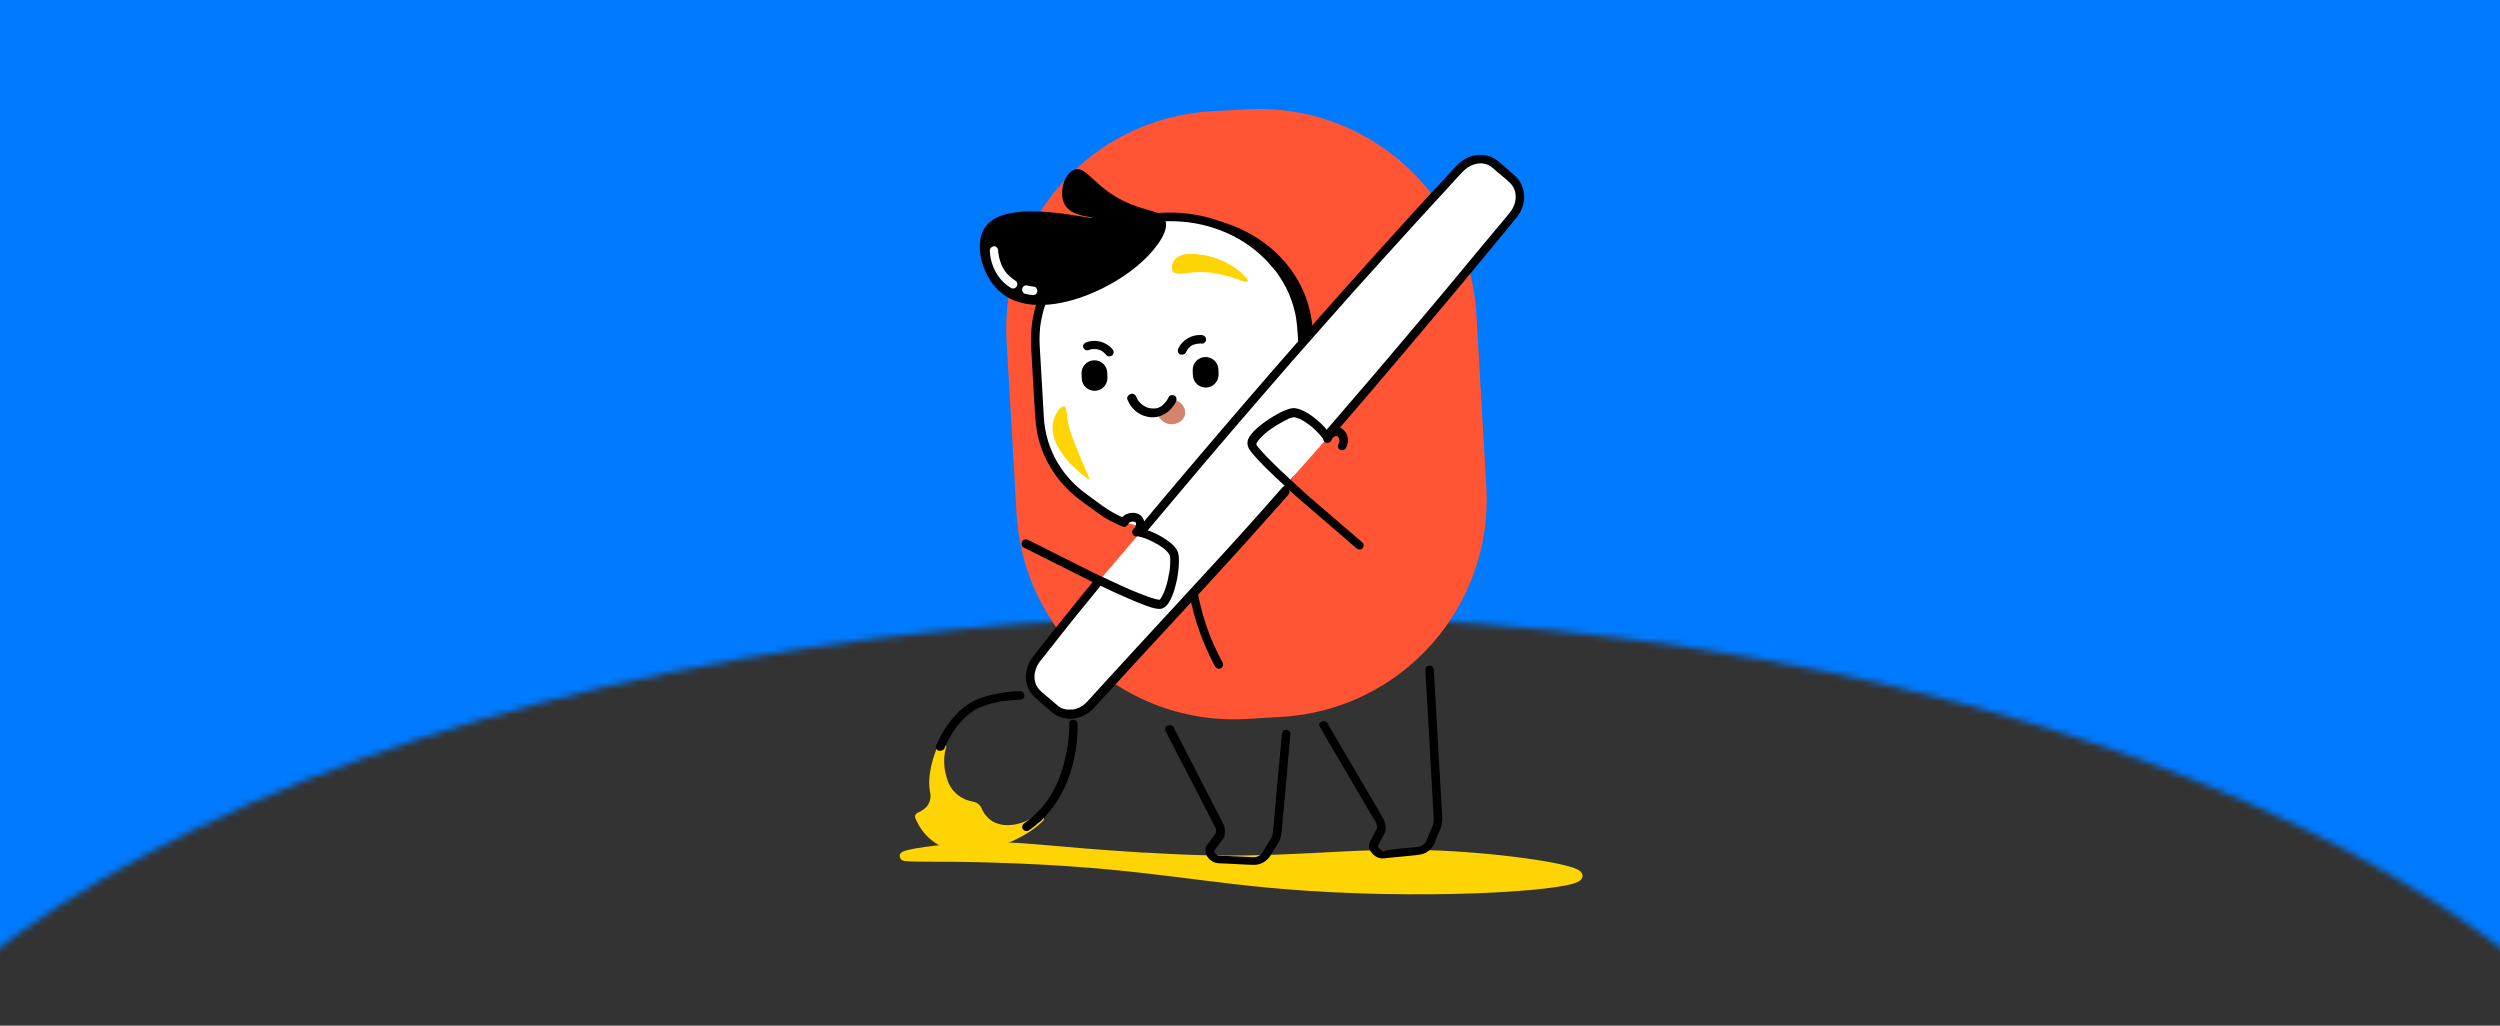 <svg width="390" height="160" viewBox="0 0 390 160" fill="none" xmlns="http://www.w3.org/2000/svg">
<rect x="0" y="0" width="390" height="160" fill="#333333" stroke="none"/>
<g clip-path="url(#clip0_619_3825)">
<mask id="mask0_619_3825" style="mask-type:alpha" maskUnits="userSpaceOnUse" x="-105" y="-225" width="600" height="948">
<path fill-rule="evenodd" clip-rule="evenodd" d="M495 -225H-105V723H495V-225ZM195 322C323.13 322 427 271.408 427 209C427 146.592 323.13 96 195 96C66.87 96 -37 146.592 -37 209C-37 271.408 66.87 322 195 322Z" fill="#FBBD46"/>
</mask>
<g mask="url(#mask0_619_3825)">
<rect y="-280" width="390" height="432" fill="#007AFF"/>
</g>
<path d="M181.913 133.856C200.509 134.873 209.794 132.733 224.297 133.348C234.572 133.776 246.239 135.515 246.212 136.639C246.158 138.111 225.742 139.716 204.015 138.298C186.836 137.174 178.515 134.579 154.54 133.883C146.325 133.642 141.027 133.883 141 133.562C140.973 133.214 146.378 132.305 152.559 132.09C159.57 131.85 162.433 132.679 178.167 133.669C178.3 133.642 180.388 133.776 181.913 133.856Z" fill="#FFD405" stroke="#FFD405" stroke-width="1.338" stroke-miterlimit="10"/>
<path d="M184.803 85.398C184.482 86.361 184.054 87.458 183.438 88.636C183.09 89.278 182.742 89.867 182.395 90.402" stroke="#DD000B" stroke-width="0.268" stroke-miterlimit="10"/>
<path d="M181.833 114.029C181.966 114.27 182.074 114.51 182.207 114.778C182.528 115.42 182.876 116.062 183.197 116.705C183.652 117.588 184.107 118.497 184.589 119.38C185.097 120.37 185.606 121.387 186.141 122.377C186.649 123.341 187.131 124.304 187.639 125.294C188.041 126.07 188.442 126.873 188.843 127.649C189.084 128.103 189.325 128.585 189.566 129.04C189.592 129.094 189.619 129.174 189.673 129.227C189.673 129.201 189.619 129.067 189.646 129.147C189.646 129.174 189.673 129.201 189.673 129.227C189.699 129.281 189.699 129.361 189.699 129.415C189.673 129.308 189.699 129.441 189.699 129.495C189.699 129.575 189.699 129.655 189.699 129.736C189.699 129.789 189.699 129.869 189.699 129.923C189.699 129.789 189.673 130.003 189.673 130.003C189.646 129.977 189.78 129.869 189.699 129.923C189.592 130.03 189.512 130.164 189.432 130.298C189.111 130.726 188.79 131.154 188.495 131.582C188.415 131.689 188.308 131.823 188.228 131.93C188.014 132.224 187.987 132.626 188.067 132.973C188.255 133.856 189.111 134.579 189.994 134.659C190.208 134.686 190.422 134.686 190.636 134.686C191.68 134.739 192.723 134.793 193.793 134.846C194.195 134.873 194.623 134.873 195.024 134.9C195.452 134.927 195.881 134.927 196.282 134.846C196.764 134.739 197.192 134.499 197.593 134.177C197.941 133.883 198.182 133.535 198.396 133.134C198.583 132.786 198.797 132.465 199.011 132.144C199.225 131.769 199.493 131.421 199.653 131.02C199.814 130.592 199.921 130.11 199.948 129.655C199.974 129.227 200.028 128.799 200.055 128.371C200.135 127.515 200.215 126.659 200.296 125.802C200.403 124.732 200.483 123.635 200.59 122.565C200.697 121.441 200.804 120.344 200.884 119.22C200.965 118.283 201.045 117.347 201.125 116.41C201.179 115.848 201.232 115.286 201.286 114.725C201.286 114.644 201.312 114.564 201.312 114.51C201.339 114.163 200.991 113.815 200.643 113.842C200.242 113.868 200.001 114.136 199.974 114.51C199.948 114.805 199.921 115.099 199.894 115.42C199.814 116.196 199.76 116.945 199.68 117.721C199.573 118.765 199.493 119.809 199.386 120.852C199.279 121.976 199.172 123.073 199.091 124.197C199.011 125.187 198.904 126.177 198.824 127.194C198.77 127.863 198.69 128.558 198.637 129.227C198.61 129.388 198.61 129.548 198.583 129.709C198.583 129.736 198.583 129.762 198.583 129.789V129.816C198.583 129.843 198.583 129.843 198.583 129.869C198.583 129.95 198.583 129.789 198.583 129.789C198.556 129.869 198.556 129.977 198.53 130.084C198.476 130.271 198.423 130.458 198.369 130.645C198.369 130.672 198.342 130.726 198.316 130.752C198.289 130.833 198.342 130.699 198.342 130.699C198.342 130.699 198.342 130.726 198.316 130.726C198.262 130.779 198.235 130.833 198.208 130.913C198.075 131.127 197.941 131.314 197.834 131.528C197.62 131.876 197.379 132.224 197.192 132.572C197.111 132.706 197.031 132.866 196.951 133C196.871 133.107 197.031 132.92 196.951 133.027C196.924 133.054 196.897 133.107 196.844 133.134C196.764 133.214 196.683 133.268 196.63 133.348C196.576 133.402 196.657 133.321 196.683 133.321C196.657 133.321 196.63 133.348 196.63 133.375C196.576 133.402 196.549 133.428 196.496 133.455C196.416 133.509 196.309 133.562 196.228 133.589C196.175 133.616 196.282 133.562 196.282 133.562C196.255 133.562 196.228 133.589 196.228 133.589C196.175 133.616 196.148 133.616 196.095 133.642C195.988 133.669 195.907 133.696 195.8 133.723C195.666 133.749 195.907 133.723 195.8 133.723C195.747 133.723 195.693 133.723 195.666 133.723C195.559 133.723 195.452 133.723 195.345 133.723C195.319 133.723 195.292 133.723 195.292 133.723C195.185 133.723 195.078 133.723 194.971 133.696C193.981 133.642 192.991 133.616 192.027 133.562C191.546 133.535 191.091 133.509 190.609 133.509C190.475 133.509 190.315 133.482 190.181 133.482C190.154 133.482 190.101 133.482 190.074 133.482C189.967 133.482 190.208 133.509 190.101 133.482C190.047 133.482 190.021 133.455 189.967 133.455L189.914 133.428C189.914 133.428 190.047 133.482 189.967 133.455C189.94 133.455 189.726 133.321 189.726 133.321C189.726 133.321 189.833 133.402 189.78 133.348C189.753 133.321 189.753 133.321 189.726 133.294C189.699 133.268 189.673 133.241 189.646 133.214C189.619 133.187 189.592 133.161 189.566 133.107C189.485 133.027 189.646 133.214 189.566 133.08C189.512 133 189.485 132.947 189.432 132.866C189.405 132.813 189.459 132.947 189.459 132.947C189.459 132.92 189.432 132.92 189.432 132.893C189.432 132.84 189.405 132.813 189.405 132.759C189.405 132.733 189.405 132.733 189.405 132.706C189.378 132.626 189.405 132.866 189.405 132.786C189.405 132.759 189.405 132.706 189.405 132.679C189.405 132.626 189.405 132.759 189.378 132.786C189.378 132.786 189.378 132.759 189.378 132.733C189.378 132.733 189.405 132.706 189.405 132.679C189.405 132.706 189.325 132.813 189.378 132.759C189.592 132.492 189.78 132.197 189.994 131.93C190.288 131.555 190.556 131.181 190.85 130.779C191.037 130.512 191.064 130.137 191.091 129.816C191.091 129.415 191.037 128.986 190.877 128.639C190.743 128.344 190.582 128.077 190.449 127.782C190.101 127.113 189.78 126.444 189.432 125.802C188.977 124.919 188.522 124.01 188.041 123.127C187.532 122.136 187.024 121.12 186.515 120.13C186.034 119.166 185.525 118.23 185.044 117.267C184.642 116.491 184.268 115.741 183.866 114.965C183.625 114.51 183.411 114.056 183.171 113.627C183.144 113.574 183.117 113.52 183.09 113.44C182.93 113.119 182.475 113.012 182.181 113.199C181.752 113.333 181.645 113.708 181.833 114.029Z" fill="black"/>
<path d="M205.887 113.36C206.181 113.895 206.503 114.404 206.797 114.939C207.519 116.196 208.242 117.427 208.991 118.685C209.847 120.156 210.73 121.628 211.587 123.127C212.309 124.357 213.031 125.588 213.754 126.819C213.968 127.194 214.182 127.568 214.423 127.943C214.476 128.05 214.53 128.13 214.61 128.237C214.637 128.264 214.637 128.291 214.664 128.318C214.664 128.318 214.664 128.318 214.664 128.344C214.744 128.451 214.637 128.264 214.69 128.398C214.744 128.558 214.798 128.746 214.824 128.906C214.798 128.772 214.824 128.906 214.824 128.933C214.824 128.987 214.824 129.04 214.824 129.094C214.824 129.201 214.824 129.281 214.824 129.388C214.851 129.281 214.878 129.174 214.905 129.04C214.583 129.629 214.289 130.244 213.968 130.833C213.834 131.074 213.674 131.341 213.593 131.636C213.406 132.412 213.968 133.161 214.557 133.562C214.905 133.803 215.386 133.964 215.814 133.91C216.055 133.883 216.296 133.856 216.537 133.83C217.366 133.749 218.223 133.669 219.052 133.589C219.694 133.535 220.31 133.455 220.952 133.402C221.433 133.348 221.862 133.268 222.316 133.08C222.932 132.786 223.467 132.224 223.761 131.609C223.815 131.502 223.868 131.395 223.895 131.261C223.922 131.234 223.922 131.181 223.922 131.154C223.949 131.02 223.895 131.207 223.895 131.207C223.895 131.181 223.922 131.154 223.922 131.127C223.975 130.993 224.029 130.86 224.082 130.726C224.243 130.324 224.43 129.923 224.591 129.548C224.644 129.415 224.698 129.308 224.751 129.174C224.832 128.987 224.885 128.799 224.912 128.585C224.965 128.211 225.019 127.836 224.992 127.461C224.965 126.846 224.912 126.23 224.885 125.615C224.805 124.25 224.725 122.913 224.644 121.548C224.537 119.809 224.457 118.096 224.35 116.357C224.243 114.591 224.163 112.825 224.056 111.059C223.975 109.641 223.895 108.222 223.815 106.804C223.761 106.082 223.735 105.333 223.681 104.61C223.681 104.583 223.681 104.557 223.681 104.503C223.654 104.155 223.387 103.807 223.012 103.834C222.664 103.861 222.316 104.129 222.343 104.503C222.37 104.797 222.37 105.065 222.397 105.359C222.45 106.109 222.477 106.858 222.531 107.634C222.584 108.704 222.664 109.801 222.718 110.872C222.798 112.129 222.852 113.413 222.932 114.671C223.012 115.982 223.092 117.293 223.146 118.631C223.226 119.862 223.28 121.093 223.36 122.324C223.414 123.314 223.467 124.304 223.521 125.294C223.547 125.909 223.601 126.525 223.628 127.14C223.628 127.274 223.654 127.381 223.654 127.515C223.654 127.649 223.654 127.782 223.654 127.916C223.654 128.023 223.628 128.13 223.628 128.237C223.628 128.264 223.628 128.291 223.628 128.318C223.601 128.451 223.628 128.291 223.628 128.291C223.654 128.318 223.601 128.425 223.601 128.451C223.601 128.505 223.574 128.558 223.574 128.612C223.574 128.719 223.628 128.505 223.628 128.532C223.628 128.558 223.601 128.558 223.601 128.585C223.387 129.094 223.173 129.602 222.959 130.11C222.878 130.271 222.825 130.431 222.745 130.619C222.691 130.726 222.664 130.833 222.638 130.94C222.638 130.967 222.611 130.993 222.611 131.02C222.584 131.1 222.638 130.967 222.638 130.967C222.611 130.993 222.557 131.127 222.531 131.154C222.477 131.261 222.423 131.341 222.37 131.422C222.343 131.475 222.397 131.368 222.397 131.368C222.37 131.395 222.343 131.422 222.343 131.448C222.316 131.502 222.263 131.529 222.209 131.582C222.156 131.636 222.129 131.662 222.076 131.716C222.049 131.743 222.049 131.743 222.022 131.769C221.969 131.823 222.129 131.689 222.049 131.743C221.969 131.796 221.862 131.876 221.755 131.93C221.701 131.957 221.648 131.983 221.621 132.01C221.54 132.064 221.728 131.957 221.647 131.983C221.621 131.983 221.594 132.01 221.594 132.01C221.487 132.064 221.353 132.09 221.246 132.117C221.219 132.117 221.166 132.117 221.166 132.144C221.166 132.144 221.3 132.117 221.219 132.144C221.166 132.144 221.112 132.144 221.059 132.144C221.059 132.144 221.059 132.144 221.032 132.144C220.979 132.144 220.952 132.144 220.898 132.144C220.47 132.197 220.015 132.224 219.587 132.278C218.437 132.385 217.259 132.492 216.109 132.626C216.002 132.626 215.895 132.652 215.788 132.652H215.761C215.734 132.652 215.654 132.626 215.627 132.652C215.654 132.652 215.788 132.679 215.681 132.652C215.654 132.652 215.627 132.652 215.6 132.626C215.573 132.626 215.547 132.599 215.52 132.599C215.466 132.572 215.493 132.599 215.52 132.599C215.52 132.599 215.547 132.599 215.547 132.626C215.52 132.626 215.52 132.599 215.493 132.599C215.466 132.599 215.466 132.572 215.44 132.572C215.386 132.545 215.333 132.519 215.279 132.492C215.199 132.438 215.252 132.492 215.279 132.492C215.359 132.572 215.252 132.465 215.252 132.465C215.226 132.438 215.038 132.251 215.038 132.251C215.065 132.251 215.119 132.358 215.065 132.278C215.038 132.251 215.038 132.224 215.012 132.197C214.985 132.171 214.958 132.09 214.931 132.064C214.931 132.064 214.985 132.197 214.958 132.144C214.958 132.117 214.931 132.09 214.931 132.064C214.931 132.037 214.931 132.037 214.905 132.01C214.878 131.903 214.905 132.064 214.905 132.09C214.905 132.064 214.905 132.01 214.905 131.983C214.905 131.903 214.878 132.144 214.905 132.064C214.931 131.983 214.958 132.01 214.878 132.117C214.958 132.01 215.012 131.876 215.065 131.743C215.333 131.207 215.627 130.672 215.895 130.137C216.002 129.923 216.135 129.709 216.162 129.468C216.216 128.906 216.082 128.264 215.814 127.756C215.627 127.408 215.413 127.087 215.226 126.739C214.744 125.936 214.262 125.107 213.807 124.304C213.165 123.234 212.55 122.137 211.908 121.066C211.239 119.942 210.597 118.819 209.928 117.695C209.366 116.731 208.804 115.768 208.242 114.805C207.894 114.216 207.573 113.654 207.225 113.066C207.172 112.985 207.145 112.905 207.091 112.825C206.904 112.53 206.476 112.397 206.181 112.584C205.807 112.664 205.7 113.039 205.887 113.36Z" fill="black"/>
<path d="M199.894 111.835L194.462 112.156C189.324 112.45 184.401 111.594 179.932 109.801C177.444 108.811 175.089 107.527 172.922 106.002C165.082 100.463 159.65 91.659 158.687 81.438C158.633 81.037 158.606 80.609 158.58 80.18L157.884 67.952L157.028 53.235C155.931 34.505 170.273 18.423 189.003 17.353L194.435 17.059C210.918 16.096 225.34 27.066 229.301 42.452C229.461 43.094 229.622 43.763 229.729 44.432C230.023 45.93 230.21 47.456 230.317 49.034L231.869 75.98C232.94 94.71 218.624 110.765 199.894 111.835Z" fill="#FF5534"/>
<path d="M179.023 82.455C179.879 82.588 180.762 82.695 181.645 82.722C182.421 82.749 183.197 82.749 183.973 82.695C184.054 82.695 184.107 82.695 184.187 82.669C184.214 82.669 184.241 82.669 184.294 82.669C184.321 82.669 184.375 82.669 184.401 82.669C195.666 81.839 204.229 72.956 203.667 62.681L202.998 51.416C202.918 50.131 202.704 48.873 202.383 47.669C200.081 39.589 192.027 33.782 182.582 33.755C182.475 33.755 182.341 33.755 182.234 33.755C181.886 33.755 181.538 33.755 181.19 33.782C169.738 34.424 160.908 43.415 161.523 53.797L162.166 65.062C162.166 65.115 162.166 65.142 162.166 65.196C162.487 70.066 164.975 74.534 168.909 77.397L171.611 79.377C172.762 80.234 174.019 80.929 175.357 81.438" fill="white"/>
<path d="M178.836 83.124C182.127 83.659 185.525 83.498 188.763 82.642C191.439 81.919 194.034 80.715 196.255 79.056C198.423 77.451 200.269 75.471 201.66 73.17C203.025 70.895 203.908 68.326 204.202 65.704C204.363 64.233 204.283 62.788 204.202 61.316C204.095 59.496 203.988 57.677 203.881 55.857C203.801 54.466 203.721 53.048 203.64 51.656C203.48 49.007 202.811 46.465 201.607 44.111C200.349 41.703 198.53 39.562 196.389 37.876C194.141 36.11 191.573 34.799 188.817 34.023C185.873 33.194 182.743 32.953 179.692 33.327C176.829 33.675 174.046 34.531 171.504 35.896C169.15 37.154 167.009 38.866 165.296 40.926C163.611 42.96 162.3 45.288 161.55 47.83C160.962 49.864 160.748 51.977 160.855 54.091C160.935 55.536 161.015 56.954 161.095 58.399C161.202 60.192 161.31 62.012 161.417 63.804C161.524 65.49 161.631 67.122 162.085 68.755C162.915 71.751 164.601 74.507 166.875 76.648C168.213 77.906 169.765 78.923 171.21 79.993C172.441 80.903 173.779 81.598 175.17 82.16C175.518 82.294 175.893 82.026 176 81.705C176.107 81.331 175.866 81.01 175.545 80.876C174.234 80.368 173.003 79.645 171.852 78.816C171.183 78.334 170.514 77.826 169.845 77.344C169.069 76.782 168.374 76.247 167.651 75.551C166.581 74.507 165.725 73.437 164.975 72.153C163.691 69.986 162.969 67.524 162.835 65.062C162.754 63.778 162.701 62.493 162.621 61.236C162.514 59.416 162.407 57.57 162.3 55.75C162.219 54.466 162.112 53.182 162.193 51.897C162.219 51.576 162.246 51.255 162.273 50.934C162.273 50.854 162.3 50.773 162.3 50.72C162.3 50.64 162.3 50.72 162.3 50.747C162.3 50.693 162.3 50.666 162.326 50.613C162.353 50.452 162.38 50.265 162.407 50.104C162.514 49.489 162.647 48.874 162.835 48.258C163.022 47.643 163.209 47.054 163.45 46.465C163.45 46.439 163.477 46.412 163.477 46.385C163.53 46.278 163.45 46.465 163.477 46.358C163.504 46.278 163.53 46.224 163.557 46.144C163.611 46.011 163.691 45.85 163.744 45.716C163.878 45.422 164.012 45.154 164.173 44.887C164.467 44.325 164.815 43.79 165.163 43.281C165.35 43.014 165.537 42.773 165.725 42.505C165.751 42.478 165.858 42.318 165.805 42.425C165.858 42.371 165.912 42.291 165.965 42.238C166.072 42.104 166.153 41.997 166.26 41.863C167.089 40.873 167.999 39.99 169.016 39.16C169.31 38.92 169.39 38.866 169.711 38.625C169.979 38.438 170.247 38.251 170.514 38.063C171.076 37.689 171.638 37.368 172.227 37.047C172.521 36.886 172.815 36.725 173.11 36.592C173.244 36.511 173.404 36.458 173.538 36.404C173.618 36.378 173.672 36.351 173.752 36.297C173.805 36.271 173.832 36.271 173.886 36.244C173.912 36.244 173.939 36.217 173.939 36.217C173.886 36.244 173.886 36.244 173.939 36.217C174.555 35.95 175.197 35.736 175.839 35.521C178.675 34.638 181.512 34.344 184.482 34.585C184.642 34.612 184.83 34.612 184.99 34.638C185.097 34.638 185.177 34.665 185.285 34.665C185.311 34.665 185.552 34.692 185.472 34.692C185.82 34.745 186.194 34.799 186.542 34.852C187.238 34.986 187.934 35.147 188.602 35.334C189.271 35.521 189.94 35.762 190.583 36.003C191.144 36.217 191.76 36.511 192.375 36.806C194.757 38.037 196.764 39.615 198.503 41.703C198.61 41.836 198.717 41.97 198.824 42.077C198.824 42.077 198.904 42.157 198.851 42.104C198.797 42.05 198.877 42.157 198.904 42.157C198.958 42.238 199.011 42.291 199.065 42.371C199.252 42.639 199.439 42.907 199.627 43.174C199.975 43.709 200.322 44.298 200.617 44.86C200.938 45.502 201.152 45.957 201.366 46.572C201.634 47.268 201.848 47.964 202.008 48.686C202.356 50.185 202.41 51.737 202.517 53.262C202.624 55.108 202.731 56.928 202.838 58.774C202.918 60.058 202.998 61.316 203.052 62.6C203.105 63.564 203.078 64.527 202.998 65.463C202.971 65.624 202.971 65.758 202.945 65.918C202.971 65.784 202.945 65.999 202.918 66.025C202.918 66.106 202.891 66.186 202.891 66.266C202.838 66.587 202.784 66.882 202.704 67.203C202.57 67.818 202.383 68.433 202.195 69.022C202.088 69.317 201.981 69.611 201.874 69.905C201.848 69.986 201.821 70.039 201.794 70.119C201.741 70.253 201.767 70.173 201.794 70.146C201.767 70.173 201.767 70.226 201.741 70.253C201.687 70.387 201.607 70.547 201.553 70.681C201.286 71.243 200.991 71.805 200.67 72.367C200.349 72.902 200.001 73.437 199.6 73.946C199.546 73.999 199.52 74.053 199.466 74.133C199.466 74.16 199.386 74.24 199.466 74.16C199.439 74.186 199.439 74.213 199.413 74.24C199.306 74.374 199.199 74.507 199.092 74.641C198.877 74.882 198.663 75.123 198.449 75.364C198.021 75.845 197.566 76.3 197.085 76.728C196.603 77.183 196.095 77.558 195.667 77.906C194.596 78.682 193.472 79.377 192.295 79.939C191.118 80.501 189.887 80.956 188.549 81.331C187.88 81.518 187.184 81.652 186.489 81.786C186.114 81.839 185.846 81.893 185.525 81.919C185.177 81.973 184.83 82 184.482 82.026C182.769 82.16 181.03 82.08 179.344 81.812C178.996 81.759 178.622 81.893 178.515 82.267C178.301 82.615 178.488 83.043 178.836 83.124Z" fill="black"/>
<path d="M204.121 47.643C204.469 48.847 204.683 50.105 204.764 51.389L205.406 62.654C205.995 72.956 197.352 81.839 186.06 82.642C186.006 82.642 185.98 82.642 185.953 82.642C185.873 82.642 185.819 82.642 185.739 82.669C185.284 82.695 184.829 82.722 184.401 82.695C195.666 81.866 204.229 72.982 203.667 62.707L202.998 51.442C202.917 50.158 202.703 48.9 202.355 47.696C200.054 39.615 192 33.809 182.555 33.782C182.688 33.755 182.796 33.755 182.929 33.755C183.277 33.729 183.625 33.729 183.973 33.729C193.552 33.595 201.794 39.455 204.121 47.643Z" fill="black"/>
<path d="M184.963 87.779C185.07 89.786 185.338 91.793 185.766 93.746C186.274 96.128 187.024 98.456 187.987 100.73C188.469 101.827 188.977 102.924 189.566 103.995C189.726 104.289 190.181 104.423 190.475 104.236C190.797 104.021 190.904 103.647 190.716 103.326C190.208 102.416 189.753 101.479 189.325 100.516C189.271 100.382 189.218 100.249 189.164 100.142C189.164 100.115 189.084 99.927 189.138 100.061C189.111 99.981 189.084 99.901 189.031 99.847C188.924 99.58 188.816 99.312 188.709 99.044C188.495 98.483 188.281 97.894 188.094 97.332C187.398 95.218 186.89 93.024 186.569 90.803C186.569 90.723 186.542 90.669 186.542 90.589C186.542 90.616 186.569 90.75 186.542 90.616C186.542 90.589 186.542 90.535 186.542 90.509C186.515 90.375 186.515 90.241 186.489 90.107C186.462 89.84 186.435 89.572 186.408 89.331C186.355 88.85 186.328 88.341 186.301 87.86C186.274 87.512 186.007 87.164 185.632 87.191C185.284 87.137 184.937 87.432 184.963 87.779Z" fill="black"/>
<path d="M169.792 54.627C169.899 54.573 170.033 54.546 170.14 54.52C170.22 54.493 170.274 54.493 170.354 54.466C170.381 54.466 170.408 54.466 170.434 54.466C170.488 54.466 170.461 54.466 170.381 54.466C170.408 54.439 170.461 54.466 170.515 54.466C170.622 54.466 170.729 54.466 170.836 54.466C170.889 54.466 170.943 54.466 170.996 54.466C171.05 54.466 171.13 54.493 171.05 54.466C171.237 54.493 171.451 54.546 171.638 54.627C171.558 54.6 171.745 54.68 171.638 54.627C171.665 54.653 171.719 54.653 171.745 54.68C171.826 54.707 171.906 54.76 171.959 54.814C172.013 54.841 172.093 54.894 172.147 54.948C172.174 54.974 172.254 55.028 172.174 54.974C172.093 54.894 172.174 54.974 172.2 55.001C172.361 55.135 172.495 55.269 172.602 55.403C172.816 55.67 173.324 55.643 173.538 55.403C173.806 55.108 173.779 54.734 173.538 54.466C172.575 53.316 170.889 52.861 169.444 53.396C169.123 53.53 168.856 53.851 168.989 54.225C169.07 54.466 169.444 54.76 169.792 54.627Z" fill="black"/>
<path d="M184.99 55.001C185.044 54.894 185.071 54.814 185.124 54.734C185.151 54.68 185.204 54.627 185.231 54.573C185.258 54.546 185.285 54.52 185.285 54.466C185.365 54.359 185.204 54.546 185.258 54.493C185.365 54.359 185.499 54.225 185.632 54.118C185.659 54.118 185.766 54.011 185.686 54.065C185.606 54.118 185.739 54.038 185.739 54.011C185.846 53.958 185.927 53.877 186.034 53.824C186.087 53.797 186.114 53.77 186.168 53.77C186.194 53.77 186.221 53.743 186.248 53.743C186.168 53.77 186.168 53.77 186.221 53.77C186.301 53.743 186.382 53.717 186.489 53.69C186.569 53.663 186.649 53.636 186.729 53.636C186.783 53.636 186.81 53.61 186.863 53.61C186.97 53.583 186.89 53.61 186.837 53.61C186.944 53.636 187.104 53.583 187.211 53.583C187.291 53.583 187.398 53.583 187.479 53.61C187.827 53.636 188.174 53.289 188.148 52.941C188.121 52.539 187.853 52.299 187.479 52.272C185.98 52.138 184.455 52.994 183.813 54.359C183.679 54.68 183.706 55.081 184.054 55.269C184.348 55.403 184.83 55.322 184.99 55.001Z" fill="black"/>
<path d="M170.808 60.968C169.711 60.995 168.775 60.139 168.748 59.015L168.721 58.266C168.695 57.169 169.551 56.232 170.675 56.205C171.772 56.178 172.708 57.035 172.735 58.159L172.762 58.908C172.789 60.032 171.905 60.941 170.808 60.968Z" fill="black"/>
<path d="M169.925 74.615C169.925 74.641 169.978 74.722 169.951 74.749C169.898 74.802 169.764 74.722 169.711 74.695C169.443 74.561 162.994 69.932 164.386 65.437C164.707 64.42 165.483 63.296 165.991 63.403C166.58 63.51 166.205 65.009 166.981 67.337C167.57 69.21 169.818 74.347 169.925 74.615Z" fill="#FFD405"/>
<path d="M188.147 60.46C187.05 60.487 186.114 59.63 186.087 58.507L186.06 57.757C186.033 56.66 186.89 55.724 188.014 55.697C189.111 55.67 190.047 56.526 190.074 57.65L190.101 58.399C190.101 59.523 189.244 60.433 188.147 60.46Z" fill="black"/>
<path d="M182.902 62.333C184.24 62.44 185.096 63.671 184.856 64.714C184.642 65.678 183.571 66.24 182.635 66.186C181.645 66.132 180.788 65.41 180.494 64.393" fill="#D2846D"/>
<path d="M178.086 101.158L169.096 93.372L198.85 58.48L208.456 66.748L178.086 101.158Z" fill="white"/>
<path d="M207.574 67.39C217.902 55.403 225.769 46.038 236.071 33.568C237.542 31.802 237.462 29.314 235.937 27.976L233.288 25.675C231.763 24.364 229.328 24.631 227.776 26.29C210.571 44.753 193.419 64.554 178.648 82.214" fill="white"/>
<path d="M208.028 67.872C211.106 64.313 214.183 60.727 217.233 57.115C220.123 53.717 223.013 50.292 225.876 46.867C228.9 43.255 231.896 39.642 234.893 36.003C235.295 35.522 235.696 35.04 236.071 34.558C236.445 34.103 236.82 33.675 237.114 33.167C237.569 32.337 237.837 31.347 237.756 30.384C237.676 29.421 237.328 28.511 236.686 27.762C236.419 27.468 236.097 27.2 235.803 26.959C235.054 26.317 234.331 25.621 233.555 25.032C232.057 23.855 229.916 23.909 228.338 24.925C227.374 25.541 226.625 26.504 225.849 27.334C225.02 28.217 224.19 29.126 223.361 30.009C221.675 31.829 219.989 33.675 218.33 35.522C215.012 39.187 211.721 42.853 208.43 46.546C205.165 50.212 201.928 53.904 198.69 57.623C195.533 61.263 192.402 64.902 189.271 68.567C186.248 72.1 183.251 75.658 180.254 79.217C179.558 80.047 178.836 80.903 178.14 81.759C177.899 82.027 177.872 82.428 178.14 82.696C178.381 82.936 178.862 82.963 179.077 82.696C181.966 79.244 184.883 75.792 187.8 72.34C190.85 68.755 193.9 65.196 196.978 61.637C200.108 57.998 203.266 54.386 206.45 50.8C209.661 47.161 212.898 43.522 216.163 39.937C219.427 36.324 222.692 32.739 225.983 29.18C226.786 28.324 227.562 27.387 228.418 26.558C228.739 26.263 229.087 26.023 229.488 25.835C229.622 25.782 229.783 25.701 229.97 25.648C230.077 25.621 230.184 25.594 230.264 25.568C230.318 25.568 230.371 25.541 230.425 25.541C230.452 25.541 230.585 25.514 230.505 25.514C231.308 25.407 232.03 25.568 232.672 26.049C232.886 26.21 233.208 26.504 233.448 26.718C234.171 27.334 234.947 27.922 235.616 28.591C236.151 29.126 236.445 29.876 236.445 30.625C236.472 31.454 236.178 32.311 235.643 33.006C234.947 33.943 234.144 34.826 233.395 35.736C232.646 36.645 231.896 37.555 231.12 38.465C229.649 40.231 228.177 42.024 226.705 43.79C223.896 47.161 221.06 50.533 218.223 53.877C215.307 57.329 212.363 60.781 209.393 64.206C208.617 65.089 207.868 65.999 207.092 66.882C206.851 67.149 206.824 67.551 207.092 67.818C207.333 68.113 207.814 68.139 208.028 67.872Z" fill="black"/>
<path d="M200.536 76.461C191.224 87.164 179.504 99.473 170.166 109.801C168.614 111.514 166.152 111.808 164.6 110.47L161.924 108.142C160.399 106.831 160.319 104.396 161.71 102.63C165.376 97.974 167.543 95.245 171.423 90.536" fill="white"/>
<path d="M200.081 76.006C198.288 78.066 196.495 80.073 194.676 82.107C192.776 84.221 190.876 86.308 188.976 88.368C187.05 90.482 185.097 92.596 183.143 94.71C181.217 96.797 179.29 98.884 177.364 100.971C175.517 102.978 173.671 104.985 171.825 107.018C171.37 107.5 170.942 107.982 170.487 108.49C170.059 108.945 169.657 109.453 169.176 109.855C169.149 109.881 169.122 109.908 169.095 109.935C169.095 109.935 169.176 109.881 169.122 109.908C169.069 109.962 168.988 109.988 168.935 110.042C168.828 110.122 168.694 110.202 168.587 110.256C168.533 110.283 168.453 110.336 168.4 110.363C168.373 110.363 168.212 110.443 168.293 110.417C168.373 110.39 168.266 110.417 168.239 110.443C168.212 110.443 168.186 110.47 168.159 110.47C168.079 110.497 167.998 110.524 167.918 110.55C167.784 110.577 167.65 110.631 167.543 110.657C167.49 110.657 167.41 110.684 167.356 110.684C167.276 110.711 167.41 110.684 167.41 110.684C167.356 110.684 167.329 110.684 167.276 110.684C167.008 110.711 166.741 110.684 166.473 110.684C166.607 110.684 166.5 110.684 166.42 110.684C166.366 110.684 166.313 110.657 166.232 110.657C166.099 110.631 165.965 110.577 165.831 110.55C165.804 110.55 165.777 110.524 165.724 110.524C165.724 110.524 165.831 110.577 165.777 110.55C165.724 110.524 165.644 110.497 165.59 110.47C165.483 110.417 165.376 110.336 165.269 110.283C165.242 110.256 165.055 110.122 165.189 110.229C165.135 110.202 165.108 110.176 165.055 110.122L165.028 110.095C164.975 110.042 164.921 109.988 164.841 109.935C164.306 109.48 163.771 109.025 163.235 108.57C162.834 108.222 162.406 107.901 162.058 107.5C162.005 107.446 161.978 107.393 161.924 107.339C162.005 107.446 161.924 107.313 161.898 107.286C161.817 107.179 161.737 107.045 161.683 106.938C161.657 106.884 161.63 106.831 161.603 106.777C161.55 106.67 161.603 106.777 161.603 106.804C161.603 106.777 161.576 106.751 161.576 106.697C161.523 106.563 161.496 106.456 161.469 106.323C161.443 106.189 161.416 106.055 161.389 105.921C161.416 106.055 161.389 105.921 161.389 105.868C161.389 105.787 161.389 105.707 161.389 105.627C161.389 105.493 161.389 105.386 161.389 105.252C161.389 105.172 161.389 105.118 161.416 105.038C161.389 105.172 161.416 104.985 161.443 104.931C161.496 104.664 161.576 104.396 161.683 104.128C161.683 104.102 161.737 104.021 161.683 104.128C161.71 104.102 161.71 104.048 161.737 104.021C161.764 103.968 161.791 103.888 161.817 103.834C161.898 103.7 161.978 103.567 162.058 103.433C162.085 103.379 162.138 103.326 162.165 103.272C162.192 103.245 162.245 103.165 162.165 103.272C162.192 103.245 162.219 103.192 162.245 103.165C162.352 103.031 162.459 102.871 162.593 102.737C162.807 102.443 163.048 102.148 163.262 101.881C164.065 100.864 164.868 99.847 165.67 98.83C167.249 96.824 168.855 94.844 170.487 92.863C170.942 92.302 171.397 91.74 171.851 91.178C172.066 90.91 172.146 90.482 171.851 90.241C171.611 90.027 171.129 89.947 170.915 90.241C169.202 92.355 167.463 94.442 165.777 96.583C164.975 97.573 164.199 98.563 163.396 99.58C162.968 100.115 162.54 100.677 162.112 101.212C161.657 101.801 161.148 102.362 160.774 102.978C160.132 104.075 159.864 105.386 160.158 106.644C160.372 107.553 160.881 108.329 161.576 108.918C162.085 109.373 162.62 109.801 163.128 110.256C163.557 110.631 163.985 111.032 164.44 111.353C165.403 112.076 166.66 112.263 167.838 112.049C168.426 111.942 168.988 111.701 169.497 111.407C170.059 111.059 170.514 110.604 170.942 110.122C172.788 108.089 174.634 106.082 176.481 104.075C178.434 101.961 180.36 99.847 182.314 97.76C184.294 95.62 186.274 93.452 188.254 91.311C190.207 89.171 192.187 87.03 194.114 84.89C195.987 82.802 197.86 80.715 199.706 78.628C200.134 78.147 200.563 77.638 200.991 77.157C201.232 76.889 201.258 76.461 200.991 76.22C200.777 75.765 200.322 75.712 200.081 76.006Z" fill="black"/>
<path d="M162.192 127.622C161.657 128.13 161.069 128.612 160.426 129.04C156.814 131.475 149.991 133.776 145.843 130.592C144.586 129.629 143.89 128.398 143.462 127.408C144.104 127.14 145.067 126.605 145.549 125.588C146.057 124.545 145.817 123.474 145.763 123.153C145.496 121.601 145.95 119.006 147.021 116.464C146.726 117.427 146.352 119.702 147.315 122.083C147.502 122.591 147.877 123.448 148.706 124.25C149.75 125.241 150.954 125.615 151.73 125.749C152.078 125.802 152.372 126.043 152.533 126.364C152.827 127.06 153.336 127.863 154.138 128.451C156.199 129.95 159.463 129.656 162.192 127.622Z" fill="#FFD405"/>
<path d="M161.737 127.14C161.416 127.435 161.068 127.729 160.72 127.997C160.827 127.916 160.667 128.023 160.667 128.05C160.613 128.077 160.586 128.104 160.533 128.13C160.453 128.211 160.346 128.264 160.265 128.318C160.132 128.425 159.998 128.505 159.837 128.585C159.329 128.933 158.794 129.227 158.232 129.495C157.937 129.629 157.643 129.789 157.349 129.923C157.268 129.95 157.188 130.003 157.108 130.03C157.054 130.057 156.84 130.164 157.001 130.084C156.84 130.164 156.68 130.217 156.519 130.271C155.877 130.539 155.208 130.753 154.512 130.94C154.165 131.02 153.817 131.1 153.469 131.181C153.308 131.208 153.148 131.234 152.987 131.261C152.88 131.288 152.8 131.288 152.693 131.315C152.666 131.315 152.639 131.315 152.586 131.341C152.559 131.341 152.532 131.341 152.479 131.368C152.586 131.368 152.586 131.341 152.506 131.368C151.837 131.448 151.141 131.502 150.472 131.475C150.311 131.475 150.124 131.448 149.964 131.448C149.883 131.448 149.803 131.448 149.723 131.422C149.669 131.422 149.642 131.422 149.589 131.395C149.402 131.395 149.535 131.395 149.589 131.395C149.428 131.395 149.241 131.341 149.081 131.315C148.92 131.288 148.759 131.234 148.599 131.208C148.278 131.127 147.957 131.02 147.662 130.913C147.636 130.886 147.582 130.886 147.555 130.86C147.475 130.833 147.716 130.94 147.582 130.86C147.502 130.833 147.448 130.806 147.368 130.779C147.207 130.699 147.047 130.619 146.886 130.539C146.726 130.458 146.565 130.351 146.432 130.244C146.351 130.191 146.271 130.137 146.217 130.084C146.191 130.057 146.084 129.977 146.191 130.057C146.137 130.03 146.11 129.977 146.057 129.95C145.709 129.656 145.361 129.308 145.067 128.96C145.04 128.933 145.013 128.906 145.013 128.88C144.96 128.826 144.96 128.826 145.013 128.88C144.987 128.853 144.96 128.826 144.96 128.799C144.906 128.719 144.826 128.639 144.773 128.558C144.665 128.398 144.558 128.237 144.451 128.05C144.264 127.729 144.104 127.381 143.943 127.06C143.863 127.354 143.782 127.675 143.702 127.97C144.371 127.675 145.04 127.274 145.522 126.712C146.164 125.936 146.512 125 146.458 123.983C146.458 123.635 146.405 123.314 146.324 122.993C146.324 122.939 146.298 122.699 146.298 122.913C146.298 122.832 146.271 122.779 146.271 122.699C146.244 122.511 146.244 122.351 146.244 122.163C146.244 121.789 146.271 121.387 146.324 121.013C146.324 120.986 146.324 120.933 146.324 120.906C146.298 121.093 146.324 120.906 146.324 120.879C146.351 120.772 146.351 120.665 146.378 120.558C146.405 120.344 146.458 120.103 146.512 119.889C146.619 119.354 146.779 118.845 146.94 118.31C147.02 118.043 147.1 117.802 147.207 117.534C147.261 117.4 147.315 117.267 147.368 117.106C147.395 117.053 147.422 116.999 147.448 116.919C147.475 116.892 147.475 116.839 147.502 116.812C147.475 116.865 147.475 116.865 147.502 116.785C147.1 116.625 146.699 116.437 146.271 116.277C146.084 116.919 145.977 117.588 145.95 118.257C145.896 119.193 145.977 120.13 146.191 121.04C146.378 121.869 146.699 122.699 147.127 123.421C147.636 124.277 148.331 125 149.188 125.508C149.857 125.909 150.606 126.204 151.382 126.338C151.462 126.364 151.542 126.364 151.596 126.391H151.623C151.703 126.418 151.676 126.418 151.596 126.364C151.623 126.364 151.703 126.418 151.73 126.445C151.649 126.338 151.863 126.525 151.73 126.445C151.756 126.471 151.863 126.552 151.756 126.445C151.837 126.498 151.863 126.659 151.917 126.739C152.077 127.087 152.265 127.435 152.506 127.756C153.041 128.478 153.71 129.094 154.539 129.468C155.288 129.816 156.064 130.003 156.894 130.03C158.901 130.137 160.881 129.361 162.486 128.184C162.754 127.97 162.941 127.595 162.727 127.274C162.54 127.007 162.112 126.819 161.817 127.033C161.443 127.301 161.068 127.568 160.667 127.783C160.479 127.89 160.319 127.97 160.132 128.05C160.078 128.077 160.024 128.104 159.971 128.13C159.944 128.13 159.784 128.211 159.944 128.157C159.837 128.184 159.757 128.237 159.65 128.264C159.275 128.398 158.901 128.505 158.499 128.585C158.392 128.612 158.312 128.612 158.205 128.639C158.151 128.639 158.098 128.666 158.044 128.666C157.884 128.692 158.205 128.639 158.018 128.666C157.83 128.692 157.643 128.692 157.429 128.719C157.242 128.719 157.081 128.719 156.894 128.719C156.814 128.719 156.707 128.719 156.626 128.692C156.599 128.692 156.573 128.692 156.546 128.692C156.519 128.692 156.492 128.692 156.466 128.692C156.573 128.719 156.573 128.719 156.519 128.692C156.171 128.639 155.823 128.558 155.502 128.425C155.476 128.425 155.422 128.398 155.395 128.398C155.369 128.398 155.369 128.398 155.342 128.371C155.262 128.344 155.288 128.344 155.369 128.398C155.315 128.398 155.181 128.318 155.128 128.291C154.967 128.211 154.807 128.13 154.673 128.023C154.619 127.997 154.539 127.943 154.486 127.89C154.459 127.863 154.352 127.783 154.459 127.863C154.405 127.836 154.379 127.783 154.325 127.756C154.165 127.622 154.004 127.461 153.87 127.301C153.843 127.247 153.79 127.221 153.763 127.167C153.656 127.033 153.843 127.274 153.736 127.14C153.683 127.06 153.629 127.007 153.576 126.926C153.469 126.766 153.362 126.578 153.255 126.391C153.174 126.231 153.121 126.07 153.041 125.909C152.907 125.669 152.72 125.481 152.479 125.321C152.158 125.107 151.81 125.08 151.435 124.973C151.275 124.946 151.141 124.893 150.98 124.839C150.9 124.812 150.82 124.786 150.713 124.759C150.659 124.732 150.632 124.732 150.579 124.705C150.499 124.679 150.525 124.679 150.606 124.705C150.579 124.705 150.552 124.679 150.525 124.679C150.151 124.518 149.803 124.304 149.482 124.063C149.616 124.143 149.455 124.036 149.428 124.036C149.402 124.01 149.348 123.983 149.321 123.929C149.241 123.849 149.161 123.769 149.081 123.715C149 123.635 148.92 123.528 148.813 123.448C148.786 123.421 148.759 123.367 148.706 123.341C148.679 123.314 148.572 123.153 148.652 123.287C148.412 122.966 148.224 122.645 148.037 122.297C148.01 122.244 147.983 122.19 147.957 122.11C147.93 122.056 147.876 121.949 147.957 122.137C147.957 122.11 147.93 122.083 147.93 122.03C147.85 121.816 147.769 121.628 147.716 121.414C147.636 121.147 147.555 120.879 147.502 120.611C147.475 120.478 147.448 120.344 147.422 120.237C147.422 120.183 147.395 120.13 147.395 120.103C147.395 120.076 147.368 119.835 147.368 119.996C147.315 119.514 147.288 119.059 147.288 118.578C147.288 118.364 147.315 118.15 147.315 117.962C147.315 117.909 147.315 117.882 147.341 117.829C147.341 117.775 147.395 117.588 147.341 117.802C147.368 117.722 147.368 117.641 147.368 117.561C147.422 117.267 147.475 116.972 147.582 116.678C147.689 116.357 147.502 116.009 147.207 115.902C146.94 115.795 146.512 115.875 146.378 116.17C145.629 117.909 145.067 119.782 144.96 121.708C144.933 122.377 144.987 123.02 145.094 123.662C145.094 123.715 145.094 123.796 145.094 123.608C145.094 123.635 145.094 123.689 145.12 123.715C145.12 123.796 145.147 123.903 145.147 123.983C145.147 124.17 145.174 124.411 145.12 124.598C145.174 124.438 145.12 124.625 145.12 124.652C145.12 124.679 145.094 124.732 145.094 124.759C145.067 124.866 145.04 125 144.987 125.107C144.987 125.107 144.906 125.294 144.96 125.187C144.933 125.241 144.906 125.294 144.88 125.348C144.826 125.455 144.773 125.535 144.719 125.615C144.692 125.669 144.665 125.695 144.639 125.749C144.585 125.802 144.585 125.802 144.639 125.722C144.612 125.749 144.585 125.776 144.585 125.802C144.532 125.883 144.451 125.963 144.371 126.016C144.291 126.097 144.211 126.177 144.13 126.231L144.104 126.257C144.05 126.311 144.05 126.284 144.13 126.231C144.104 126.257 144.05 126.284 144.023 126.311C143.729 126.525 143.408 126.685 143.06 126.846C142.926 126.899 142.792 127.114 142.766 127.247C142.712 127.435 142.766 127.595 142.846 127.756C143.488 129.227 144.478 130.539 145.843 131.448C147.047 132.278 148.492 132.679 149.937 132.813C151.408 132.947 152.907 132.786 154.325 132.438C155.743 132.117 157.135 131.609 158.446 130.967C159.971 130.244 161.416 129.308 162.647 128.13C162.914 127.89 162.914 127.435 162.647 127.194C162.406 126.9 162.005 126.899 161.737 127.14Z" fill="#FFD405"/>
<path d="M146.726 117.079C147.074 117.079 147.422 116.785 147.395 116.41C147.368 116.036 147.101 115.741 146.726 115.741C146.378 115.741 146.03 116.036 146.057 116.41C146.084 116.785 146.351 117.079 146.726 117.079Z" fill="black"/>
<path d="M161.416 127.113C161.068 127.434 160.721 127.729 160.373 127.996C160.426 127.97 160.453 127.916 160.506 127.889C160.266 128.077 160.025 128.237 159.784 128.424C159.65 128.531 159.516 128.639 159.49 128.826C159.436 128.986 159.463 129.2 159.57 129.334C159.65 129.468 159.811 129.602 159.971 129.629C160.132 129.655 160.346 129.655 160.48 129.548C161.149 129.093 161.791 128.585 162.379 128.023C162.647 127.782 162.647 127.327 162.379 127.087C162.085 126.846 161.711 126.846 161.416 127.113Z" fill="black"/>
<path d="M147.315 116.758C147.823 115.581 148.439 114.457 149.188 113.44C149.241 113.387 149.268 113.333 149.322 113.28C149.349 113.253 149.429 113.146 149.322 113.253C149.349 113.226 149.375 113.2 149.402 113.173C149.509 113.039 149.616 112.932 149.723 112.798C149.937 112.557 150.151 112.343 150.365 112.102C150.579 111.888 150.82 111.674 151.034 111.487C151.088 111.433 151.141 111.407 151.195 111.353C151.222 111.326 151.248 111.3 151.275 111.3C151.168 111.38 151.248 111.326 151.275 111.3C151.409 111.219 151.516 111.112 151.65 111.032C151.891 110.872 152.158 110.711 152.426 110.577C152.533 110.524 152.666 110.47 152.774 110.39C152.827 110.363 152.907 110.336 152.961 110.31C152.988 110.31 153.014 110.283 153.041 110.283C152.961 110.31 152.988 110.31 153.041 110.283C153.576 110.069 154.111 109.908 154.647 109.748C155.182 109.614 155.717 109.507 156.225 109.4C156.332 109.373 156.466 109.373 156.573 109.346C156.627 109.346 156.707 109.32 156.76 109.32C156.787 109.32 156.814 109.32 156.841 109.32C156.867 109.32 157.028 109.293 156.894 109.32C156.76 109.346 156.974 109.32 156.974 109.32C157.028 109.32 157.082 109.293 157.162 109.293C157.269 109.293 157.376 109.266 157.51 109.266C158.045 109.213 158.58 109.159 159.142 109.159C159.49 109.159 159.838 108.865 159.811 108.49C159.784 108.142 159.516 107.821 159.142 107.821C157.617 107.848 156.091 108.062 154.62 108.41C153.469 108.677 152.319 109.079 151.302 109.694C150.205 110.363 149.215 111.273 148.412 112.29C147.475 113.467 146.699 114.778 146.111 116.17C146.031 116.33 146.004 116.491 146.031 116.678C146.084 116.839 146.191 116.999 146.325 117.079C146.673 117.133 147.154 117.079 147.315 116.758Z" fill="black"/>
<path d="M166.795 112.905C166.795 113.333 166.795 113.761 166.768 114.216C166.741 114.591 166.715 114.965 166.688 115.34C166.661 115.554 166.634 115.795 166.608 116.009C166.608 116.062 166.581 116.143 166.581 116.196C166.581 116.25 166.554 116.33 166.581 116.116C166.581 116.143 166.581 116.169 166.554 116.223C166.527 116.357 166.527 116.464 166.5 116.597C166.34 117.721 166.072 118.818 165.751 119.915C165.564 120.531 165.35 121.12 165.109 121.708C165.056 121.842 165.163 121.574 165.109 121.708C165.109 121.735 165.082 121.762 165.082 121.789C165.056 121.869 165.002 121.949 164.975 122.029C164.895 122.19 164.842 122.324 164.761 122.484C164.627 122.779 164.467 123.1 164.306 123.394C163.932 124.09 163.477 124.759 163.022 125.374C162.915 125.508 163.102 125.267 162.995 125.401C162.968 125.428 162.942 125.481 162.915 125.508C162.861 125.588 162.781 125.668 162.728 125.749C162.594 125.909 162.46 126.07 162.3 126.23C162.005 126.551 161.711 126.846 161.417 127.14C161.149 127.381 161.149 127.836 161.417 128.077C161.684 128.317 162.085 128.344 162.353 128.077C164.467 126.097 165.965 123.528 166.902 120.772C167.571 118.765 167.972 116.651 168.079 114.537C168.106 114.002 168.133 113.494 168.106 112.958C168.106 112.611 167.812 112.263 167.437 112.289C167.116 112.263 166.768 112.53 166.795 112.905Z" fill="black"/>
<path d="M175.866 62.306C176.187 63.109 176.668 63.778 177.364 64.286C177.98 64.741 178.702 65.008 179.451 65.089C180.789 65.223 182.1 64.554 182.903 63.51C183.117 63.242 183.331 62.948 183.465 62.627C183.599 62.306 183.572 61.905 183.224 61.717C182.93 61.557 182.448 61.61 182.314 61.958C182.234 62.145 182.1 62.333 181.993 62.52C181.966 62.547 181.94 62.6 181.913 62.627C181.806 62.761 182.02 62.493 181.913 62.627C181.833 62.707 181.752 62.814 181.672 62.895C181.592 62.975 181.512 63.055 181.431 63.136C181.378 63.189 181.324 63.216 181.298 63.269C181.405 63.162 181.378 63.216 181.351 63.242C181.324 63.269 181.271 63.296 181.244 63.323C181.137 63.403 181.03 63.456 180.923 63.51C180.896 63.51 180.736 63.59 180.736 63.59C180.736 63.564 180.869 63.537 180.789 63.564C180.736 63.59 180.682 63.59 180.655 63.617C180.522 63.671 180.388 63.697 180.227 63.724C180.227 63.724 180.067 63.751 180.174 63.724C180.281 63.697 180.147 63.724 180.12 63.724C180.04 63.724 179.96 63.724 179.879 63.724C179.746 63.724 179.585 63.697 179.451 63.697C179.665 63.697 179.398 63.697 179.371 63.671C179.291 63.644 179.21 63.644 179.13 63.617C179.077 63.59 178.996 63.564 178.943 63.564C178.916 63.564 178.836 63.537 178.809 63.51C178.809 63.51 178.943 63.564 178.836 63.51C178.675 63.43 178.541 63.349 178.381 63.269C178.327 63.216 178.247 63.189 178.194 63.136C178.06 63.055 178.301 63.242 178.194 63.136C178.167 63.109 178.113 63.082 178.087 63.055C177.953 62.948 177.846 62.814 177.712 62.681C177.685 62.654 177.658 62.627 177.632 62.6C177.605 62.574 177.605 62.574 177.658 62.627C177.632 62.6 177.632 62.574 177.605 62.547C177.551 62.493 177.525 62.413 177.471 62.333C177.418 62.252 177.364 62.172 177.337 62.065C177.311 62.038 177.311 62.012 177.284 61.985C177.257 61.958 177.177 61.744 177.257 61.905C177.123 61.584 176.802 61.316 176.428 61.45C176.026 61.584 175.732 61.958 175.866 62.306Z" fill="black"/>
<path d="M179.852 39.08C174.688 45.235 161.604 50.854 155.77 45.315C153.068 42.773 151.864 37.769 153.79 35.281C157.269 30.759 170.327 34.344 170.38 33.97C170.407 33.782 167.223 33.836 166.126 31.963C165.109 30.25 165.965 27.066 167.597 26.477C169.551 25.755 170.755 29.501 176.267 31.802C179.29 33.06 181.19 32.873 181.779 34.291C182.394 35.976 180.602 38.171 179.852 39.08Z" fill="black"/>
<path d="M159.891 45.823C160.293 45.93 160.721 46.011 161.149 46.037C161.229 46.037 161.336 46.011 161.416 45.984C161.497 45.957 161.577 45.904 161.63 45.85C161.738 45.743 161.845 45.556 161.818 45.368C161.818 45.208 161.764 45.02 161.63 44.887C161.577 44.86 161.55 44.806 161.497 44.78C161.39 44.726 161.283 44.699 161.149 44.699C161.069 44.699 161.015 44.673 160.935 44.673C160.988 44.673 161.042 44.699 161.122 44.699C160.828 44.673 160.56 44.592 160.266 44.539C160.105 44.485 159.891 44.512 159.757 44.619C159.624 44.699 159.49 44.86 159.463 45.02C159.436 45.181 159.436 45.395 159.543 45.529C159.597 45.663 159.731 45.796 159.891 45.823Z" fill="white"/>
<path d="M154.406 39.107C154.487 40.873 155.155 42.612 156.413 43.897C156.788 44.298 157.243 44.619 157.697 44.913C157.992 45.101 158.447 44.994 158.607 44.673C158.795 44.352 158.688 43.95 158.366 43.763C158.259 43.683 158.126 43.602 158.019 43.522C157.992 43.495 157.804 43.361 157.938 43.468C157.885 43.442 157.858 43.415 157.804 43.361C157.59 43.174 157.376 42.987 157.189 42.8C157.082 42.693 156.975 42.559 156.895 42.452C156.975 42.559 156.841 42.371 156.814 42.345C156.788 42.291 156.734 42.238 156.707 42.184C156.52 41.916 156.386 41.649 156.253 41.355C156.226 41.301 156.199 41.221 156.172 41.167C156.226 41.328 156.146 41.087 156.146 41.06C156.092 40.926 156.065 40.819 156.012 40.686C155.931 40.472 155.878 40.231 155.824 39.99C155.798 39.883 155.798 39.776 155.771 39.669C155.744 39.482 155.771 39.776 155.771 39.669C155.771 39.615 155.771 39.589 155.744 39.535C155.717 39.375 155.717 39.214 155.717 39.08C155.691 38.732 155.423 38.385 155.048 38.411C154.727 38.438 154.406 38.732 154.406 39.107Z" fill="white"/>
<path d="M182.956 42.291C182.635 41.783 182.876 41.007 183.197 40.579C184.562 38.679 189.111 40.097 189.458 40.204C192.536 41.194 194.864 43.442 194.623 43.897C194.409 44.298 192.589 43.067 188.977 42.559C185.739 42.077 183.572 43.308 182.956 42.291Z" fill="#FFD405"/>
<path d="M212.55 84.649C212.095 84.248 211.613 83.846 211.158 83.445C210.142 82.562 209.125 81.679 208.108 80.823C207.064 79.939 206.021 79.03 205.004 78.147C204.496 77.719 203.987 77.29 203.506 76.836C202.73 76.14 201.98 75.444 201.204 74.722C200 73.625 198.823 72.501 197.699 71.35C197.244 70.869 196.789 70.387 196.361 69.879C196.335 69.852 196.335 69.825 196.308 69.798C196.254 69.718 196.415 69.959 196.335 69.852C196.308 69.798 196.254 69.772 196.228 69.718C196.174 69.638 196.094 69.531 196.04 69.45C196.013 69.424 195.987 69.37 195.987 69.343C195.96 69.317 195.906 69.156 195.96 69.317C196.013 69.45 195.96 69.343 195.96 69.29C195.96 69.263 195.96 69.263 195.96 69.236C195.933 69.129 195.987 69.45 195.987 69.343C195.987 69.29 195.987 69.236 195.987 69.21C195.987 69.129 195.933 69.424 195.987 69.29C195.987 69.263 195.987 69.236 196.013 69.21C196.04 69.156 196.04 69.103 196.067 69.049C195.987 69.263 196.04 69.103 196.094 69.022C196.174 68.888 196.254 68.781 196.335 68.648C196.415 68.514 196.254 68.728 196.308 68.674C196.335 68.648 196.361 68.621 196.388 68.594C196.442 68.541 196.495 68.46 196.549 68.407C196.789 68.139 197.084 67.872 197.351 67.631C197.512 67.497 197.672 67.363 197.806 67.256C197.672 67.363 197.887 67.203 197.806 67.256C197.833 67.23 197.887 67.203 197.913 67.176C197.994 67.123 198.074 67.042 198.181 66.989C198.85 66.507 199.546 66.079 200.268 65.704C200.429 65.624 200.589 65.544 200.75 65.463C200.83 65.437 200.91 65.41 200.964 65.356C201.044 65.33 200.803 65.41 200.883 65.383C200.91 65.383 200.91 65.356 200.937 65.356C200.964 65.33 201.017 65.33 201.044 65.303C201.285 65.196 201.526 65.142 201.793 65.089C201.927 65.062 201.606 65.116 201.713 65.089C201.74 65.089 201.766 65.089 201.793 65.089C201.847 65.089 201.9 65.089 201.954 65.089C201.98 65.089 202.007 65.089 202.007 65.089C202.007 65.089 201.82 65.062 201.927 65.089C201.954 65.089 202.007 65.116 202.034 65.116C202.141 65.142 202.221 65.169 202.328 65.196C202.435 65.223 202.516 65.276 202.623 65.303C202.73 65.356 202.569 65.276 202.569 65.276C202.596 65.276 202.623 65.303 202.649 65.303C202.703 65.33 202.783 65.356 202.837 65.383C203.051 65.49 203.265 65.624 203.452 65.731C203.666 65.865 203.88 66.025 204.068 66.159C204.094 66.186 204.255 66.293 204.121 66.186C204.175 66.213 204.228 66.266 204.282 66.293C204.389 66.373 204.496 66.454 204.603 66.561C204.977 66.882 205.352 67.23 205.7 67.604C205.834 67.765 205.967 67.898 206.101 68.059C206.128 68.086 206.155 68.139 206.181 68.166C206.101 68.059 206.288 68.3 206.181 68.166C206.235 68.246 206.288 68.327 206.342 68.38C206.529 68.674 206.931 68.835 207.252 68.621C207.546 68.434 207.707 68.005 207.493 67.711C206.957 66.908 206.235 66.186 205.513 65.57C204.71 64.875 203.8 64.233 202.783 63.858C202.435 63.751 202.061 63.644 201.686 63.671C201.365 63.697 201.097 63.778 200.803 63.885C200.054 64.152 199.358 64.527 198.689 64.928C197.913 65.383 197.191 65.892 196.495 66.454C195.906 66.935 195.345 67.47 194.943 68.086C194.783 68.327 194.649 68.594 194.622 68.888C194.569 69.236 194.622 69.504 194.756 69.825C194.97 70.307 195.345 70.708 195.692 71.109C196.709 72.287 197.86 73.384 199.01 74.481C200.027 75.444 201.071 76.381 202.114 77.344C202.516 77.719 202.917 78.066 203.345 78.414C204.308 79.244 205.245 80.046 206.208 80.876C207.305 81.812 208.402 82.776 209.499 83.712C210.168 84.301 210.837 84.863 211.506 85.452C211.533 85.478 211.56 85.505 211.613 85.532C211.881 85.773 212.309 85.799 212.55 85.532C212.764 85.344 212.817 84.89 212.55 84.649Z" fill="black"/>
<path d="M209.955 69.905C210.463 69.049 210.383 67.899 209.687 67.149C209.099 66.507 208.082 66.48 207.386 66.962C206.931 67.256 206.61 67.711 206.45 68.246C206.343 68.594 206.557 68.996 206.904 69.076C207.252 69.156 207.627 68.969 207.734 68.621C207.734 68.567 207.761 68.541 207.787 68.487C207.814 68.38 207.707 68.648 207.787 68.514C207.814 68.434 207.868 68.38 207.894 68.327C207.921 68.3 207.921 68.273 207.948 68.246C207.841 68.434 207.894 68.327 207.948 68.273C208.002 68.22 208.028 68.193 208.082 68.139C208.162 68.059 207.921 68.246 208.055 68.166C208.082 68.139 208.109 68.139 208.135 68.113C208.189 68.086 208.242 68.059 208.296 68.032C208.082 68.139 208.269 68.059 208.323 68.032C208.376 68.006 208.456 68.006 208.51 68.006C208.456 68.006 208.403 68.032 208.323 68.032C208.43 68.032 208.537 68.032 208.644 68.032C208.59 68.032 208.537 68.006 208.456 68.006C208.51 68.006 208.563 68.032 208.617 68.032C208.67 68.059 208.751 68.113 208.563 68.006C208.59 68.006 208.617 68.032 208.617 68.032C208.644 68.059 208.67 68.059 208.697 68.086C208.777 68.139 208.563 67.979 208.644 68.059C208.697 68.113 208.724 68.139 208.778 68.193C208.858 68.273 208.67 68.059 208.751 68.139C208.778 68.166 208.804 68.193 208.804 68.246C208.831 68.273 208.831 68.3 208.858 68.327C208.885 68.38 208.911 68.514 208.858 68.3C208.911 68.434 208.938 68.567 208.965 68.728C208.965 68.674 208.938 68.621 208.938 68.541C208.965 68.674 208.965 68.835 208.938 68.969C208.938 68.915 208.965 68.862 208.965 68.782C208.938 68.889 208.938 68.996 208.885 69.103C208.885 69.129 208.858 69.156 208.858 69.156C208.831 69.236 208.938 68.996 208.885 69.103C208.858 69.156 208.831 69.21 208.804 69.263C208.617 69.558 208.724 70.012 209.045 70.173C209.366 70.307 209.768 70.227 209.955 69.905Z" fill="black"/>
<path d="M159.677 85.398C160.239 85.692 160.827 85.96 161.389 86.254C162.62 86.87 163.878 87.512 165.109 88.127C166.34 88.743 167.57 89.358 168.801 89.974C169.336 90.241 169.872 90.536 170.433 90.803C171.531 91.285 172.601 91.82 173.698 92.328C175.25 93.024 176.775 93.72 178.381 94.335C178.942 94.549 179.531 94.763 180.12 94.897C180.628 95.004 181.163 95.085 181.618 94.763C182.234 94.362 182.555 93.666 182.849 92.997C183.17 92.248 183.358 91.472 183.545 90.696C183.732 89.867 183.839 89.01 183.893 88.127C183.919 87.512 183.946 86.843 183.786 86.254C183.518 85.371 182.689 84.703 181.939 84.194C181.056 83.579 180.066 83.097 179.05 82.722C178.675 82.589 178.274 82.455 177.899 82.374C177.551 82.294 177.15 82.482 177.069 82.829C176.989 83.15 177.176 83.579 177.524 83.659C177.926 83.739 178.327 83.873 178.702 84.007C178.809 84.034 178.916 84.087 179.023 84.141C179.05 84.141 179.237 84.221 179.13 84.194C179.05 84.141 179.13 84.194 179.157 84.194C179.183 84.221 179.237 84.221 179.264 84.248C179.504 84.355 179.745 84.462 179.986 84.595C180.441 84.836 180.896 85.077 181.297 85.371C181.351 85.398 181.404 85.452 181.431 85.478C181.458 85.505 181.484 85.505 181.511 85.532C181.618 85.612 181.484 85.505 181.484 85.505C181.511 85.505 181.592 85.585 181.618 85.612C181.672 85.666 181.725 85.692 181.752 85.746C181.913 85.88 182.073 86.04 182.207 86.201C182.234 86.228 182.26 86.281 182.287 86.308C182.153 86.147 182.26 86.281 182.287 86.308C182.341 86.388 182.394 86.469 182.448 86.576C182.528 86.736 182.394 86.388 182.448 86.549C182.475 86.602 182.475 86.656 182.501 86.683C182.501 86.736 182.528 86.79 182.528 86.843C182.528 86.87 182.555 87.004 182.528 86.843C182.501 86.683 182.528 86.843 182.528 86.87C182.555 87.004 182.555 87.164 182.555 87.298C182.555 87.646 182.555 87.967 182.528 88.315C182.501 88.502 182.501 88.716 182.475 88.903C182.475 88.957 182.475 89.01 182.448 89.037C182.448 89.064 182.448 89.091 182.448 89.118C182.448 89.118 182.475 88.93 182.448 89.037C182.421 89.144 182.421 89.251 182.394 89.332C182.26 90.134 182.1 90.937 181.832 91.713C181.779 91.9 181.725 92.061 181.645 92.248C181.618 92.328 181.592 92.409 181.538 92.489C181.484 92.623 181.592 92.328 181.538 92.462C181.511 92.516 181.511 92.543 181.484 92.596C181.404 92.757 181.351 92.89 181.27 93.024C181.244 93.078 181.19 93.158 181.163 93.211C181.137 93.238 181.137 93.265 181.11 93.292C181.083 93.319 181.003 93.425 181.083 93.319C181.163 93.211 181.083 93.319 181.083 93.345C181.056 93.372 181.056 93.399 181.03 93.425C180.976 93.479 180.949 93.506 180.896 93.559L180.869 93.586C180.816 93.64 180.976 93.506 180.949 93.506C180.923 93.506 180.896 93.532 180.896 93.559C180.869 93.559 180.842 93.586 180.842 93.586C180.762 93.64 180.708 93.613 180.896 93.559C180.869 93.559 180.816 93.586 180.789 93.586C180.708 93.613 180.949 93.586 180.923 93.559C180.896 93.559 180.896 93.559 180.869 93.559C180.789 93.559 180.708 93.559 180.628 93.532C180.923 93.559 180.735 93.559 180.655 93.532C180.601 93.532 180.548 93.506 180.494 93.506C180.387 93.479 180.254 93.452 180.147 93.425C179.852 93.345 179.558 93.238 179.29 93.158C178.595 92.917 177.899 92.623 177.203 92.355C177.043 92.275 177.283 92.382 177.203 92.355C177.15 92.328 177.123 92.328 177.069 92.302C176.962 92.248 176.855 92.221 176.748 92.168C176.561 92.088 176.374 92.007 176.186 91.927C175.812 91.766 175.41 91.579 175.036 91.419C173.832 90.883 172.628 90.295 171.424 89.733C170.942 89.519 170.46 89.278 169.979 89.037C168.855 88.475 167.731 87.913 166.607 87.352C165.323 86.709 164.038 86.067 162.781 85.425C162.005 85.05 161.229 84.649 160.48 84.274C160.453 84.248 160.399 84.248 160.373 84.221C160.051 84.06 159.623 84.141 159.463 84.462C159.275 84.809 159.356 85.238 159.677 85.398Z" fill="black"/>
<path d="M175.999 81.706C175.892 81.839 176.052 81.625 175.999 81.706C175.999 81.706 176.026 81.679 176.052 81.652C176.079 81.625 176.106 81.599 176.133 81.572C176.159 81.545 176.266 81.465 176.159 81.545C176.052 81.625 176.159 81.545 176.186 81.518C176.213 81.491 176.24 81.491 176.266 81.465C176.32 81.438 176.4 81.411 176.454 81.384C176.4 81.411 176.347 81.438 176.293 81.465C176.427 81.411 176.561 81.384 176.721 81.358C176.668 81.358 176.614 81.384 176.534 81.384C176.668 81.358 176.828 81.358 176.962 81.384C176.909 81.384 176.855 81.358 176.775 81.358C176.882 81.384 177.016 81.411 177.123 81.465C177.176 81.491 177.23 81.572 177.069 81.411C177.096 81.438 177.123 81.438 177.123 81.465C177.149 81.491 177.176 81.518 177.176 81.518C177.256 81.599 177.069 81.358 177.149 81.465C177.203 81.572 177.23 81.679 177.23 81.786C177.23 81.732 177.203 81.679 177.203 81.599C177.23 81.732 177.23 81.866 177.203 82C177.203 81.946 177.23 81.893 177.23 81.812C177.203 81.946 177.176 82.053 177.123 82.187C177.096 82.214 177.096 82.241 177.069 82.267C177.042 82.294 176.962 82.401 177.042 82.294C177.123 82.187 177.042 82.294 177.016 82.321C176.989 82.348 176.962 82.374 176.962 82.401C176.909 82.455 176.855 82.508 176.802 82.535C176.668 82.642 176.614 82.856 176.614 83.017C176.614 83.177 176.695 83.365 176.802 83.498C176.935 83.605 177.096 83.712 177.283 83.686C177.471 83.686 177.604 83.605 177.765 83.498C178.514 82.883 178.755 81.812 178.354 80.93C177.952 80.1 176.935 79.859 176.106 80.073C175.544 80.207 175.116 80.555 174.768 81.01C174.661 81.144 174.661 81.384 174.688 81.518C174.741 81.679 174.848 81.839 174.982 81.92C175.143 82 175.33 82.053 175.49 82C175.785 81.946 175.892 81.866 175.999 81.706Z" fill="black"/>
</g>
<defs>
<clipPath id="clip0_619_3825">
<rect width="390" height="160" fill="white"/>
</clipPath>
</defs>
</svg>
